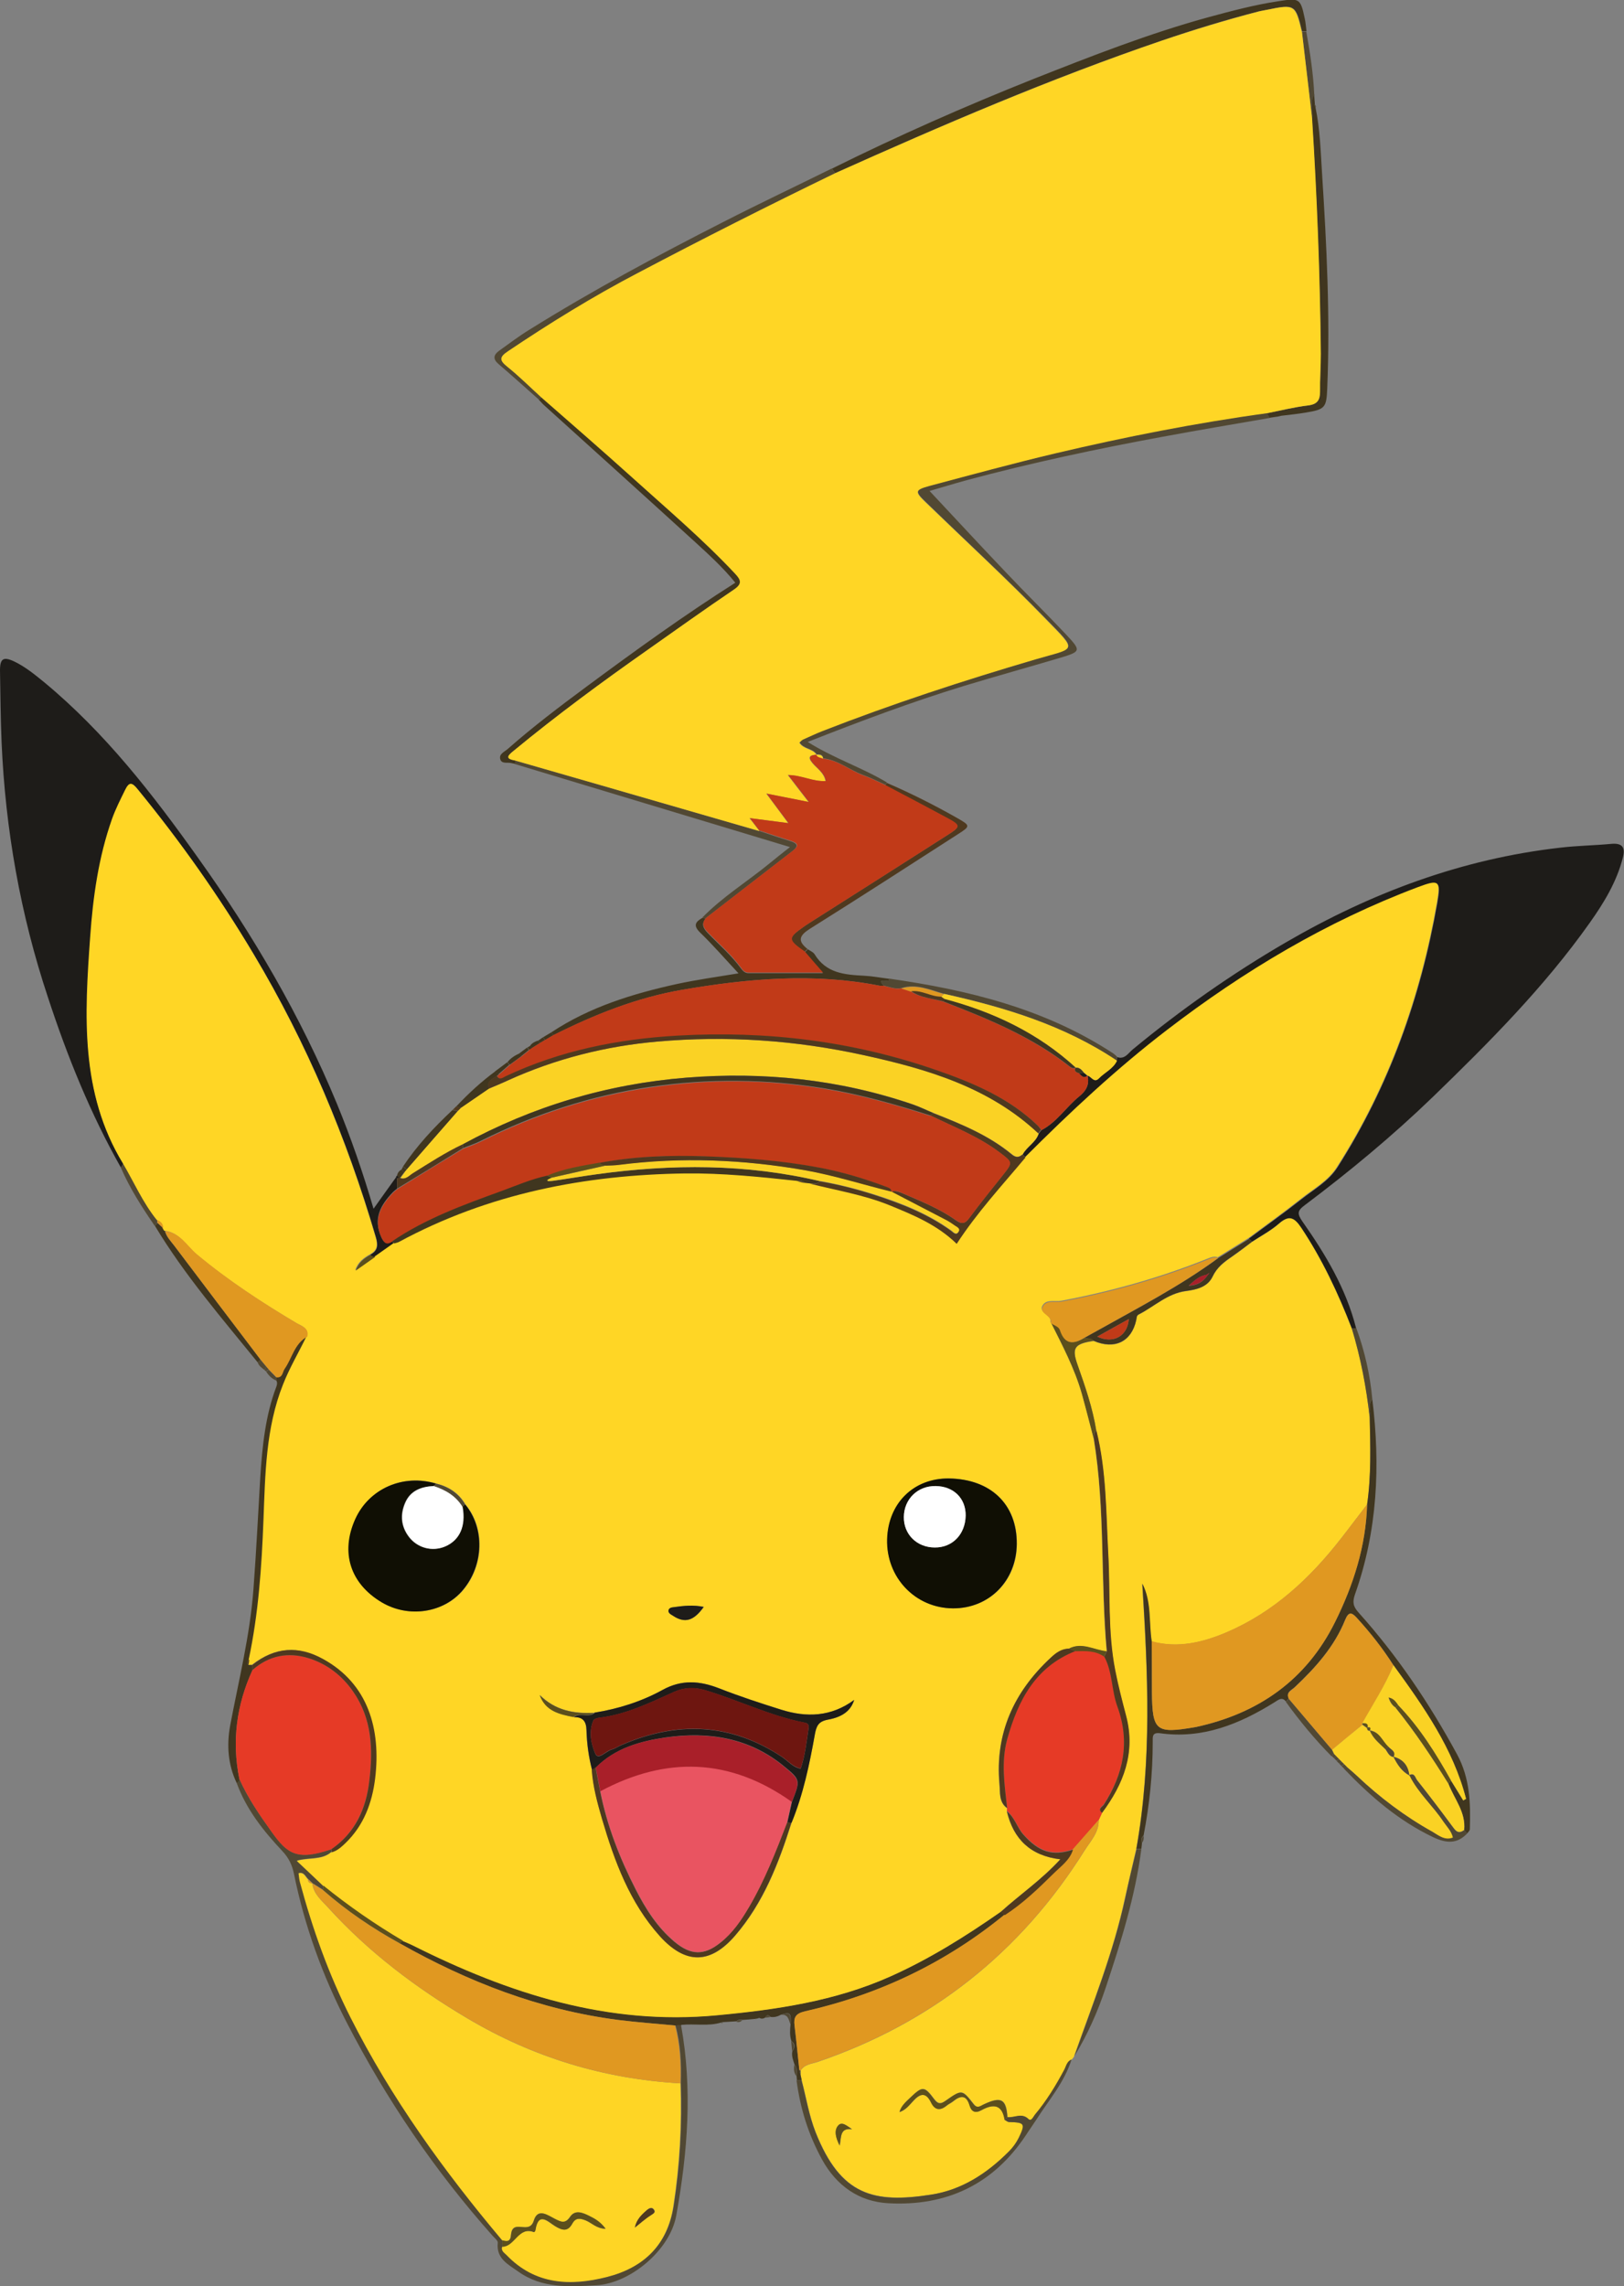 <?xml version="1.0" encoding="UTF-8"?>
<svg id="Capa_2" data-name="Capa 2" xmlns="http://www.w3.org/2000/svg" viewBox="0 0 81.43 114.6">
  <rect x="0" y="0" width="81.43" height="114.6" fill="#808080" stroke="none"/>
  <defs>
    <style>
      .cls-1 {
        fill: #fad224;
      }

      .cls-2 {
        fill: #e95461;
      }

      .cls-3 {
        fill: #e63a26;
      }

      .cls-4 {
        fill: #fff;
      }

      .cls-5 {
        fill: #ffd625;
      }

      .cls-6 {
        fill: #fed525;
      }

      .cls-7 {
        fill: #c13a18;
      }

      .cls-8 {
        fill: #a91f29;
      }

      .cls-9 {
        fill: #e09821;
      }

      .cls-10 {
        fill: #1e1c19;
      }

      .cls-11 {
        fill: #40361f;
      }

      .cls-12 {
        fill: #100f04;
      }

      .cls-13 {
        fill: #6e1610;
      }

      .cls-14 {
        fill: #5c4f1c;
      }

      .cls-15 {
        fill: #4f391f;
      }

      .cls-16 {
        fill: #514833;
      }
    </style>
  </defs>
  <g id="Capa_1-2" data-name="Capa 1">
    <g>
      <path class="cls-6" d="M53.87,103.07c-.04,.06-.09,.11-.13,.17-.23,.09-.27,.33-.37,.52-.42,.79-.9,1.56-1.47,2.25-.08,.1-.18,.36-.32,.22-.35-.34-.71-.05-1.06-.1-.06-.92-.31-1.06-1.17-.66-.17,.08-.33,.25-.52,0-.58-.74-.59-.75-1.4-.18-.24,.17-.38,.19-.58-.07-.5-.67-.59-.66-1.2-.08-.22,.21-.45,.41-.54,.73,0,0,0,0,0,0,.31-.1,.49-.36,.7-.57,.35-.38,.63-.42,.88,.09,.19,.38,.45,.43,.78,.16,.1-.08,.23-.13,.33-.22,.37-.3,.66-.32,.82,.2,.1,.31,.28,.42,.59,.25,.58-.32,1.04-.32,1.17,.48,.07,.04,.15,.11,.23,.11,.79,.02,.83,.09,.48,.79-.13,.26-.29,.49-.5,.69-1.09,1.1-2.35,1.93-3.9,2.16-2.87,.44-4.53,.04-5.79-3.13-.33-.84-.47-1.73-.7-2.6-.02-.09-.04-.19-.06-.28,0-.07,0-.14,0-.2,.19-.32,.54-.34,.85-.44,5.72-1.95,10.19-5.49,13.4-10.61,.29-.46,.72-.9,.7-1.52,.05-.12,.11-.24,.16-.35,1.08-1.45,1.69-3.01,1.21-4.85-.2-.76-.4-1.53-.55-2.3-.38-1.93-.24-3.9-.35-5.85-.11-2.06-.09-4.13-.59-6.15-.18-1.14-.56-2.23-.94-3.31-.3-.84-.16-1.06,.81-1.2,1.05,.45,1.89,.05,2.13-1.03,.02-.11,0-.23,.12-.29,.79-.41,1.45-1.06,2.38-1.18,.54-.07,1.08-.21,1.33-.72,.22-.47,.59-.74,.98-1.01,.34-.23,.67-.49,1-.74,.46-.3,.95-.56,1.36-.92,.51-.45,.78-.29,1.11,.22,1.05,1.58,1.85,3.28,2.53,5.04,.45,1.46,.74,2.96,.9,4.48,.03,1.45,.08,2.9-.13,4.34-.44,.57-.87,1.15-1.31,1.71-1.56,2-3.37,3.69-5.73,4.7-1.19,.51-2.45,.82-3.77,.46-.15-.96,0-1.98-.47-2.89,.28,4.45,.49,8.88-.3,13.3-.19,.81-.38,1.62-.56,2.43-.58,2.74-1.63,5.33-2.56,7.96Zm-11.14,3.66c-.26-.17-.52-.41-.71-.17-.19,.24-.12,.58,.09,.99,.08-.46,0-.9,.63-.82Z"/>
      <path class="cls-10" d="M67.78,66.58c-.68-1.76-1.48-3.46-2.53-5.04-.34-.5-.6-.66-1.11-.22-.41,.36-.9,.62-1.36,.92-.05-.05-.1-.1-.16-.15,.88-.66,1.77-1.29,2.63-1.97,.63-.5,1.36-.9,1.81-1.6,2.6-4.07,4.18-8.52,5.01-13.25,.19-1.11,.11-1.17-.96-.77-4.57,1.72-8.72,4.2-12.58,7.16-2.53,1.94-4.85,4.11-7.1,6.36-.05-.05-.1-.1-.15-.15,.21-.39,.66-.6,.8-1.04,.05-.06,.09-.12,.14-.18,.77-.4,1.23-1.15,1.88-1.68,.35-.28,.54-.59,.43-1.05,.19,.04,.32,.38,.55,.14,.3-.3,.72-.48,.91-.89,.01-.06,.02-.12,.03-.18,.38,.13,.56-.21,.77-.38,2.42-2,4.98-3.8,7.7-5.38,4.27-2.48,8.81-4.18,13.75-4.74,.85-.1,1.7-.11,2.55-.19,.56-.05,.72,.18,.58,.7-.31,1.21-.95,2.26-1.66,3.26-2.28,3.22-5.05,6-7.87,8.73-2.02,1.95-4.18,3.74-6.43,5.43-.36,.27-.37,.42-.11,.8,1.16,1.65,2.2,3.38,2.7,5.37-.08,0-.15,0-.23,0Z"/>
      <path class="cls-10" d="M6.07,58.54c-1.54-2.72-2.7-5.6-3.67-8.56C1.02,45.83,.27,41.58,.08,37.22c-.05-1.21-.06-2.41-.08-3.62,0-.59,.17-.7,.72-.44,.56,.27,1.03,.66,1.51,1.05,3.04,2.52,5.43,5.6,7.7,8.79,2.76,3.86,5.15,7.94,6.97,12.34,.7,1.7,1.3,3.44,1.83,5.25,.4-.56,.76-1.07,1.13-1.58,.02,.02,.03,.03,.05,.05,0,.17,0,.35,0,.52-.07,.06-.14,.11-.2,.17-.62,.64-1.02,1.33-.59,2.26,.13,.29,.25,.37,.52,.21,.04,.04,.08,.07,.12,.11l-.95,.67c-.09,0-.19,0-.23-.11,.37-.2,.39-.47,.27-.87-1.46-4.97-3.45-9.71-6.11-14.16-1.74-2.91-3.69-5.67-5.83-8.29-.28-.35-.42-.36-.62,.05-.23,.47-.47,.94-.65,1.44-.68,1.92-.95,3.93-1.1,5.94-.28,3.89-.51,7.79,1.64,11.33l-.12,.21Z"/>
      <path class="cls-11" d="M56.98,92.68c.79-4.42,.58-8.85,.3-13.3,.47,.91,.32,1.93,.47,2.89,0,.85,0,1.71,.01,2.56,.02,1.94,.2,2.08,2.14,1.75,.02,0,.04,0,.06-.01,3.14-.68,5.54-2.36,6.98-5.26,.92-1.85,1.55-3.81,1.61-5.91,.21-1.44,.16-2.89,.13-4.34,.08-.3-.12-.64,.13-.92,.41,3.32,.26,6.6-.87,9.78-.13,.38-.1,.6,.18,.91,1.94,2.16,3.55,4.55,4.94,7.11,.65,1.2,.68,2.46,.64,3.75,0,.07-.08,.14-.13,.21-.05-.05-.1-.1-.15-.16,.09-.9-.5-1.57-.79-2.33l.13-.15c.2,.33,.4,.66,.61,.99,.05-.03,.1-.05,.14-.08-.65-2.53-2.13-4.62-3.64-6.7-.54-.85-1.16-1.63-1.84-2.38-.26-.28-.41-.31-.58,.1-.54,1.35-1.49,2.4-2.53,3.38-.16,.15-.45,.24-.3,.57-.05,.05-.09,.1-.14,.15-.2-.25-.38-.08-.56,.03-1.76,1.1-3.62,1.86-5.76,1.56-.4-.05-.36,.19-.36,.44,0,1.58-.16,3.14-.46,4.69-.12,.09-.12,.22-.08,.35,0,.1-.02,.21-.03,.31-.08,0-.17,0-.25,0Z"/>
      <path class="cls-16" d="M34.15,101.52c.58,3.19,.33,6.36-.24,9.53-.32,1.77-2.34,3.41-4,3.5-1.35,.08-2.74,.17-3.93-.69-.49-.35-1.11-.64-1.02-1.44,.01-.11-.17-.24-.27-.36-2.89-3.25-5.31-6.81-7.3-10.67-1.22-2.36-2.12-4.85-2.65-7.46-.09-.44-.26-.8-.58-1.14-.95-1.01-1.81-2.09-2.29-3.41,.1-.04,.12-.12,.13-.22,.42,.96,1.02,1.82,1.63,2.67,.78,1.1,1.27,1.44,2.98,.86,0,.05,0,.09,.01,.14-.48,.41-1.12,.26-1.72,.43,.48,.45,.9,.85,1.32,1.25-.01,.07-.02,.14-.03,.21-.17-.11-.34-.21-.51-.32,0,0,0,0,0,0-.07-.07-.15-.14-.22-.21-.14-.12-.19-.36-.47-.3,.02,.15,.03,.31,.07,.45,.63,2.34,1.44,4.6,2.53,6.77,2.05,4.06,4.69,7.71,7.61,11.18v.31c-.07,.22,.11,.31,.23,.43,1.42,1.48,3.19,1.56,5.01,1.09,1.82-.46,3.03-1.57,3.34-3.54,.32-2.05,.43-4.1,.36-6.17,.03-.98-.01-1.94-.27-2.89,.1,0,.2,0,.3-.01Z"/>
      <path class="cls-16" d="M63.67,20.95c-1.79,.31-3.58,.61-5.36,.94-3.31,.61-6.6,1.31-9.84,2.18-.69,.19-1.37,.4-1.86,.54,1.24,1.32,2.5,2.69,3.78,4.03,1.01,1.07,2.06,2.1,3.07,3.17,.76,.81,.74,.85-.29,1.16-1.62,.48-3.24,.93-4.86,1.42-2.61,.8-5.17,1.76-7.81,2.8,1.32,.83,2.72,1.28,3.97,2.03-.02,.04-.05,.08-.07,.12-.38-.17-.75-.36-1.14-.5-.67-.25-1.24-.74-1.98-.83-.03-.21-.19-.2-.34-.2h.01c-.2-.31-.65-.26-.86-.6,.06-.05,.11-.13,.19-.16,.32-.15,.64-.3,.96-.42,3.51-1.37,7.09-2.53,10.7-3.6,2.01-.59,2.13-.35,.51-2.01-1.96-2.01-4.03-3.91-6.04-5.87-.54-.52-.53-.61,.2-.81,2.09-.56,4.19-1.13,6.3-1.63,3.52-.84,7.06-1.53,10.65-2.02,.04,.08,.09,.16,.13,.24Z"/>
      <path class="cls-11" d="M34.15,101.52c-.1,0-.2,0-.3,.01-.96-.09-1.92-.16-2.87-.28-3.92-.51-7.52-1.9-10.94-3.84,.05-.04,.1-.09,.15-.13,.18,.08,.36,.15,.54,.24,4.79,2.4,9.75,4.01,15.23,3.49,2.99-.28,5.92-.71,8.68-1.94,1.97-.88,3.79-2.02,5.55-3.25,.06,.05,.12,.11,.18,.16-2.95,2.42-6.31,4.01-10.02,4.85-.47,.11-.56,.3-.51,.71,.09,.74,.16,1.48,.24,2.22,.02,.08,.04,.16,.06,.24,.02,.09,.04,.19,.06,.28-.08,0-.16,0-.24,0l-.02-.22c.01-.2,.06-.4-.1-.57-.07-.22-.16-.43-.11-.67,.14-.19,.15-.37-.05-.52-.09-.27-.07-.55-.04-.83,.04-.57-.02-.63-.48-.48-.16,.09-.34,.14-.53,.11-.11-.12-.19-.1-.26,.03-.1,.07-.2,.07-.3,.02-.07,.02-.14,.04-.22,.05-.21,.02-.42,.04-.62,.05-.11-.02-.22-.02-.3,.07-.22,.01-.45,.03-.67,.04-.03-.01-.06,0-.09,.02-.66,.2-1.34,.05-2.01,.12Z"/>
      <path class="cls-11" d="M41.7,8.46c3.32-1.65,6.7-3.14,10.14-4.51,2.89-1.14,5.79-2.28,8.8-3.1,1.14-.31,2.28-.61,3.46-.79,1.05-.16,1.11-.15,1.32,.86,.05,.21,.06,.43,.09,.65-.07,0-.15,0-.22,0-.32-1.34-.36-1.37-1.72-1.09-.15,.03-.3,.06-.45,.09-1.64,.42-3.25,.91-4.85,1.46-5.59,1.9-11.01,4.23-16.39,6.65-.06-.08-.12-.15-.17-.23h0Z"/>
      <path class="cls-11" d="M25.83,38.29c-.06-.01-.13-.03-.19-.04-.2-.05-.5,.06-.56-.21-.06-.25,.22-.36,.37-.49,1.27-1.12,2.62-2.14,3.97-3.14,2.42-1.79,4.85-3.55,7.45-5.2-.62-.77-1.34-1.42-2.06-2.08-2.5-2.28-5.01-4.54-7.52-6.81-.1-.09-.18-.19-.27-.28,.04-.05,.09-.09,.13-.14,1.51,1.33,3.04,2.65,4.54,4,1.76,1.59,3.57,3.12,5.19,4.85,.3,.32,.35,.51-.07,.8-1.45,.98-2.88,2.01-4.31,3.01-2.3,1.61-4.56,3.28-6.72,5.06-.25,.21-.48,.39,.06,.49v.18Z"/>
      <path class="cls-11" d="M12,89.16c0,.1-.03,.18-.13,.22-.44-.92-.51-1.9-.33-2.88,.43-2.28,1-4.54,1.17-6.86,.14-1.86,.23-3.72,.34-5.57,.1-1.55,.25-3.1,.81-4.57,.04-.11,.05-.21-.01-.31,0-.05,0-.11,0-.16,.32,.03,.3-.26,.41-.42,.38-.54,.49-1.27,1.14-1.62-.39,.81-.85,1.58-1.18,2.42-.87,2.19-.89,4.51-.98,6.8-.09,2.35-.25,4.68-.74,6.99-.11,.07-.12,.16-.03,.26,.06,0,.12,0,.19,0,0,.09,0,.17,0,.26-.8,1.75-1.04,3.56-.66,5.45Z"/>
      <path class="cls-16" d="M27.16,19.9s-.09,.09-.13,.14c-.67-.59-1.34-1.2-2.02-1.78-.31-.26-.27-.47,.02-.68,.5-.36,.99-.73,1.51-1.05,3.16-1.97,6.44-3.73,9.76-5.42,1.8-.92,3.62-1.78,5.42-2.67,0,0-.01,.02-.01,.02,.06,.08,.12,.15,.17,.23-3.32,1.61-6.6,3.27-9.87,4.99-2.26,1.19-4.42,2.52-6.54,3.94-.4,.27-.42,.43-.03,.75,.6,.48,1.14,1.02,1.71,1.54Z"/>
      <path class="cls-11" d="M40.49,47.57c.12,.09,.29,.15,.36,.27,.58,.95,1.51,1.02,2.48,1.07,.41,.02,.82,.1,1.23,.15,.15,.29-.69-.15-.25,.35-.07,0-.13,.02-.2,0-3.3-.65-6.59-.36-9.87,.2-2.29,.39-4.42,1.24-6.49,2.28-.04-.05-.07-.09-.11-.14,1.93-1.28,4.09-1.94,6.32-2.43,.98-.21,1.97-.35,3.07-.53-.68-.73-1.27-1.41-1.92-2.04-.35-.34-.26-.53,.09-.73,.06,0,.12,.01,.19,.02-.24,.28-.13,.49,.1,.73,.56,.58,1.18,1.11,1.66,1.77,.09,.12,.2,.24,.37,.24,1.19,0,2.38,0,3.74,0-.38-.44-.65-.75-.91-1.05,.05-.05,.1-.09,.15-.14Z"/>
      <path class="cls-11" d="M63.67,20.95c-.04-.08-.09-.16-.13-.24,.69-.13,1.37-.3,2.06-.39,.46-.06,.58-.28,.58-.69,0-.63,.05-1.27,.04-1.9-.04-3.94-.19-7.88-.44-11.81,.08-.39-.13-.81,.12-1.18,0,.16,.02,.33,.03,.49,0,.02-.02,.04-.01,.05,0,.03,.03,.06,.04,.1,.23,1.09,.26,2.21,.33,3.32,.23,3.58,.41,7.17,.26,10.76-.04,.97-.1,1.06-1.07,1.22-.41,.07-.82,.11-1.23,.16-.06,.01-.11,.03-.17,.04-.14,.02-.27,.04-.41,.06Z"/>
      <path class="cls-16" d="M39.95,104.28c.08,0,.16,0,.24,0,.23,.87,.37,1.76,.7,2.6,1.26,3.18,2.91,3.58,5.79,3.13,1.55-.24,2.81-1.07,3.9-2.16,.2-.2,.37-.43,.5-.69,.34-.71,.3-.77-.48-.79-.08,0-.15-.07-.23-.11,.05-.05,.1-.09,.14-.14,.35,.05,.72-.24,1.06,.1,.14,.13,.24-.12,.32-.22,.58-.69,1.05-1.46,1.47-2.25,.1-.19,.13-.42,.37-.52-.35,1.13-1.12,2.01-1.74,2.98-.18,.28-.37,.54-.55,.82-1.64,2.47-3.98,3.57-6.9,3.41-1.47-.08-2.6-.88-3.32-2.19-.68-1.24-1.1-2.57-1.28-3.98Z"/>
      <path class="cls-16" d="M35.39,46.03c-.06,0-.12-.01-.19-.02,1.03-1.06,2.29-1.83,3.42-2.76,.3-.25,.61-.49,.99-.79-4.65-1.4-9.22-2.78-13.79-4.16,0-.06,0-.12,.01-.18,1.42,.41,2.85,.82,4.27,1.23,2.66,.77,5.32,1.54,7.99,2.31,.52,.17,1.04,.35,1.56,.51,.34,.11,.39,.25,.1,.48-1.46,1.13-2.91,2.25-4.37,3.38Z"/>
      <path class="cls-15" d="M44.46,39.24c1.23,.53,2.42,1.13,3.58,1.79,.61,.35,.62,.39,0,.78-2.47,1.59-4.93,3.18-7.42,4.74-.54,.34-.65,.61-.13,1.02-.05,.05-.1,.09-.15,.14-.86-.6-.86-.68-.05-1.25,.18-.13,.37-.24,.55-.36,2.24-1.42,4.48-2.85,6.71-4.27,.6-.38,.6-.46-.03-.8-1.04-.57-2.09-1.11-3.13-1.66l.07-.12Z"/>
      <path class="cls-16" d="M56.98,92.68c.08,0,.17,0,.25,0-.31,2.39-1.03,4.68-1.79,6.96-.4,1.2-.91,2.35-1.57,3.43,.93-2.63,1.97-5.22,2.56-7.96,.17-.81,.37-1.62,.56-2.43Z"/>
      <path class="cls-16" d="M44.3,49.4c-.43-.49,.41-.06,.25-.35,3.99,.57,7.85,1.51,11.28,3.76,.07,.05,.13,.11,.19,.17-.01,.06-.02,.12-.03,.18-2.64-1.77-5.61-2.67-8.67-3.35-.7-.2-1.38-.52-2.13-.28-.31,.06-.6-.06-.89-.13Z"/>
      <path class="cls-16" d="M73.42,91.74c.05,.05,.1,.1,.15,.16-.51,.54-1.04,.5-1.69,.2-1.75-.83-3.17-2.06-4.49-3.44,.04-.03,.09-.07,.13-.1,.16,.14,.34,.28,.49,.43,1.15,1.09,2.41,2.04,3.79,2.81,.3,.17,.6,.45,1.02,.29-.07-.33-.31-.54-.47-.79-.53-.8-1.27-1.44-1.7-2.31,.28-.16,.32,.14,.41,.25,.6,.75,1.18,1.51,1.74,2.28,.17,.23,.29,.45,.61,.22Z"/>
      <path class="cls-11" d="M12.92,68.29c-1.8-2.22-3.67-4.38-5.15-6.84,.04-.05,.08-.1,.13-.15,.1,.09,.19,.18,.29,.27,.03,.05,.06,.09,.08,.14,.07,.28,.28,.49,.45,.71,1.44,1.91,2.89,3.82,4.34,5.73-.05,.05-.09,.1-.14,.14Z"/>
      <path class="cls-16" d="M68.81,70.14c-.25,.28-.05,.62-.13,.92-.17-1.52-.46-3.02-.9-4.48,.08,0,.15,0,.23,0,.42,1.15,.69,2.34,.8,3.56Z"/>
      <path class="cls-16" d="M65.91,4.75c-.25,.37-.04,.79-.12,1.18-.17-1.45-.34-2.89-.51-4.34,.07,0,.15,0,.22,0,.19,1.05,.35,2.1,.4,3.16Z"/>
      <path class="cls-11" d="M20.21,58.47c.7-1.05,1.56-1.97,2.48-2.83,.09,.02,.17,.04,.26,.06-.85,.98-1.71,1.96-2.56,2.93-.06-.06-.12-.11-.18-.17Z"/>
      <path class="cls-16" d="M7.89,61.3c-.04,.05-.08,.1-.13,.15-.64-.93-1.25-1.88-1.7-2.92,.04-.07,.08-.14,.12-.21,.56,.95,1,1.97,1.7,2.84v.14Z"/>
      <path class="cls-16" d="M64.48,85.3c.05-.05,.09-.1,.14-.15,.72,.85,1.45,1.71,2.17,2.56,.03,.06,.06,.13,.09,.19-.04,.05-.07,.09-.11,.14-.84-.85-1.6-1.77-2.3-2.74Z"/>
      <path class="cls-11" d="M22.87,55.47c.61-.65,1.26-1.25,1.98-1.78,.05,.06,.1,.11,.15,.17-.02,.02-.04,.04-.07,.06-.2,.17-.57,.25-.4,.65-.47,.32-.93,.64-1.4,.96-.09-.02-.17-.04-.26-.05Z"/>
      <path class="cls-11" d="M24.84,53.69l.59-.44s.08,.08,.11,.12c-.19,.16-.37,.33-.56,.49-.05-.06-.1-.11-.15-.17Z"/>
      <path class="cls-11" d="M25.44,53.25c.16-.21,.37-.34,.61-.45,.04,.04,.07,.08,.11,.13-.2,.15-.4,.3-.6,.44-.04-.04-.08-.08-.11-.12Z"/>
      <path class="cls-16" d="M39.15,101c.46-.15,.52-.09,.48,.48-.08-.24-.11-.53-.48-.48Z"/>
      <path class="cls-16" d="M39.67,102.3c.19,.16,.18,.34,.05,.52-.02-.17-.03-.35-.05-.52Z"/>
      <path class="cls-16" d="M13.85,69.04c0,.05,0,.11,0,.16-.23-.09-.38-.26-.51-.45,.05-.03,.1-.06,.14-.09,.12,.13,.25,.25,.37,.38Z"/>
      <path class="cls-16" d="M12.92,68.29s.09-.1,.14-.14c.1,.12,.2,.24,.3,.36-.03,.05-.07,.11-.1,.16-.14-.11-.28-.2-.34-.38Z"/>
      <path class="cls-11" d="M26.04,52.8l.39-.29s.06,.08,.09,.12c-.12,.1-.25,.2-.37,.3-.04-.04-.07-.08-.11-.13Z"/>
      <path class="cls-11" d="M19.91,58.93c.02-.14,.1-.23,.21-.3,.05,.04,.1,.09,.15,.13-.07,.1-.15,.2-.22,.3,0,0-.04-.03-.04-.03-.04-.03-.07-.07-.11-.1Z"/>
      <path class="cls-11" d="M26.58,52.42c.1-.14,.24-.21,.4-.26,.03,.04,.07,.08,.1,.12-.13,.08-.27,.17-.4,.25-.03-.04-.07-.07-.1-.11Z"/>
      <path class="cls-11" d="M27.22,52c.14-.08,.28-.17,.42-.25,.04,.05,.07,.09,.11,.14-.14,.08-.28,.16-.41,.24-.04-.04-.07-.08-.11-.13Z"/>
      <path class="cls-16" d="M39.83,103.49c.17,.17,.12,.37,.1,.57-.14-.17-.13-.37-.1-.57Z"/>
      <path class="cls-16" d="M38.36,101.14c.07-.13,.16-.16,.26-.03-.09,.01-.18,.02-.26,.03Z"/>
      <path class="cls-15" d="M22.87,55.47c.09,.02,.17,.04,.26,.05-.06,.06-.11,.11-.17,.17-.09-.02-.17-.04-.26-.06,.06-.06,.12-.11,.17-.17Z"/>
      <path class="cls-16" d="M36.92,101.34c.08-.09,.19-.1,.3-.07-.09,.08-.18,.11-.3,.07Z"/>
      <path class="cls-11" d="M26.99,52.16c.08-.05,.15-.11,.23-.16,.04,.04,.07,.08,.11,.13-.08,.05-.16,.1-.25,.15-.03-.04-.07-.08-.1-.12Z"/>
      <path class="cls-16" d="M57.26,92.37c-.04-.13-.03-.25,.08-.35,.02,.13,.01,.25-.08,.35Z"/>
      <path class="cls-16" d="M67.4,88.66s-.09-.09-.13-.13c.05-.03,.09-.06,.14-.1,.04,.04,.09,.09,.13,.13-.04,.03-.09,.07-.13,.1Z"/>
      <path class="cls-16" d="M64.08,20.89c.06-.01,.11-.03,.17-.04-.06,.01-.11,.03-.17,.04Z"/>
      <path class="cls-16" d="M67.27,88.53s-.08-.09-.12-.13c.04-.03,.08-.07,.12-.1,.04,.04,.09,.09,.13,.13-.05,.03-.09,.06-.14,.1Z"/>
      <path class="cls-16" d="M67.15,88.4s-.09-.09-.13-.13c.04-.03,.08-.07,.12-.1,.04,.04,.09,.09,.13,.13-.04,.03-.08,.07-.12,.1Z"/>
      <path class="cls-16" d="M37.84,101.22c.07-.02,.14-.04,.22-.05-.07,.02-.14,.04-.22,.05Z"/>
      <path class="cls-16" d="M67.02,88.26s-.09-.09-.13-.13c.04-.03,.08-.07,.12-.1,.04,.04,.09,.09,.13,.13l-.12,.1Z"/>
      <path class="cls-16" d="M36.16,101.4s.06-.03,.09-.02c0,0-.04,.04-.04,.04l-.05-.02Z"/>
      <polygon class="cls-5" points="41.7 8.46 41.71 8.44 41.7 8.46 41.7 8.46"/>
      <path class="cls-16" d="M66.89,88.13s-.07-.06-.11-.1c.04-.05,.07-.09,.11-.14,.04,.04,.08,.09,.13,.13-.04,.03-.08,.07-.12,.1Z"/>
      <path class="cls-16" d="M65.96,5.39s-.03-.06-.04-.1c0-.02,0-.03,.01-.05,.02,.03,.04,.06,.05,.1,0,.01-.01,.03-.02,.05Z"/>
      <path class="cls-11" d="M20.13,58.63c.03-.05,.06-.11,.08-.16,.06,.06,.12,.11,.18,.17-.04,.04-.07,.09-.11,.13-.05-.04-.1-.09-.15-.13Z"/>
      <path class="cls-10" d="M19.91,58.93s.07,.07,.11,.1c-.03,.02-.07,.03-.11,.04-.02-.02-.03-.03-.05-.05,0-.05,.01-.07,.06-.09Z"/>
      <path class="cls-16" d="M13.34,68.74s-.06-.04-.08-.07c.03-.05,.07-.11,.1-.16,.04,.05,.08,.09,.12,.14-.05,.03-.1,.06-.14,.09Z"/>
      <path class="cls-11" d="M26.44,52.51s.1-.06,.15-.09c.03,.04,.07,.07,.1,.11-.05,.03-.1,.07-.15,.1l-.09-.12Z"/>
      <path class="cls-3" d="M55.26,90.87c-.05,.12-.11,.24-.16,.35-.43,.49-.87,.99-1.3,1.48-1.03,.34-1.7,.12-2.49-.76-.32-.36-.43-.86-.82-1.16,0-.05,0-.11,.01-.16-.13-1.15-.31-2.3,0-3.44,.53-1.94,1.4-3.63,3.43-4.43,.5-.01,1-.03,1.44,.27,.42,.78,.37,1.69,.66,2.51,.65,1.76,.31,3.38-.68,4.91-.07,.1-.34,.22-.09,.41Z"/>
      <path class="cls-9" d="M68.55,75.4c-.06,2.1-.69,4.06-1.61,5.91-1.44,2.9-3.84,4.58-6.98,5.26-.02,0-.04,0-.06,.01-1.94,.33-2.12,.19-2.14-1.75,0-.85,0-1.71-.01-2.56,1.32,.36,2.58,.05,3.77-.46,2.35-1.01,4.17-2.7,5.73-4.7,.44-.57,.87-1.14,1.31-1.71Z"/>
      <path class="cls-9" d="M53.79,92.7c.43-.49,.87-.99,1.3-1.48,.02,.62-.41,1.06-.7,1.52-3.21,5.12-7.68,8.66-13.4,10.61-.3,.1-.66,.12-.85,.44-.02-.01-.04-.02-.06-.04-.08-.74-.15-1.48-.24-2.22-.05-.4,.05-.6,.51-.71,3.71-.84,7.06-2.43,10.02-4.85,.9-.59,1.68-1.33,2.44-2.08,.36-.36,.82-.67,.98-1.2Z"/>
      <path class="cls-15" d="M55.26,90.87c-.25-.19,.03-.31,.09-.41,.99-1.54,1.32-3.15,.68-4.91-.3-.81-.24-1.73-.66-2.51,.04-.09,.09-.18,.13-.27-.32-3.54-.07-7.12-.65-10.65,.02-.14-.03-.3,.13-.4,.5,2.02,.48,4.09,.59,6.15,.11,1.95-.03,3.91,.35,5.85,.15,.77,.35,1.54,.55,2.3,.48,1.84-.13,3.4-1.21,4.85Z"/>
      <path class="cls-11" d="M62.62,62.09c.05,.05,.1,.1,.16,.15-.33,.25-.66,.5-1,.74-.4,.27-.76,.54-.98,1.01-.25,.52-.79,.65-1.33,.72-.93,.12-1.59,.78-2.38,1.18-.11,.06-.09,.18-.12,.29-.24,1.07-1.08,1.48-2.13,1.03-.13-.15-.32-.1-.48-.14,.21-.12,.42-.24,.63-.35,2.07-1.16,4.18-2.25,6.1-3.66,.51-.32,1.03-.64,1.54-.96Zm-1.98,1.72c-.05,.03-.11,.07-.16,.1-.34,.05-.57,.26-.88,.54,.45-.02,.72-.2,.92-.49,.04-.05,.08-.1,.12-.15l.03-.05s-.02,.04-.02,.05Zm-5.62,3.19c.8,.38,1.52-.03,1.58-.88-.52,.29-1.04,.57-1.58,.88Z"/>
      <path class="cls-14" d="M54.36,67.07c.16,.04,.35-.02,.48,.14-.98,.14-1.11,.36-.81,1.2,.38,1.08,.76,2.17,.94,3.31-.16,.1-.1,.26-.13,.4-.2-.76-.39-1.51-.6-2.27-.36-1.26-.97-2.41-1.55-3.57,.14,.16,.4,.17,.48,.4,.22,.69,.65,.72,1.2,.38Z"/>
      <path class="cls-14" d="M50.51,106.12s-.1,.09-.14,.14c-.13-.8-.59-.8-1.17-.48-.31,.17-.5,.07-.59-.25-.16-.53-.45-.5-.82-.2-.1,.08-.23,.13-.33,.22-.33,.27-.6,.22-.78-.16-.25-.51-.53-.47-.88-.09-.2,.22-.39,.47-.7,.57h0c.08-.31,.32-.51,.54-.72,.61-.58,.7-.59,1.2,.08,.2,.27,.34,.24,.58,.07,.81-.57,.82-.56,1.4,.18,.19,.24,.35,.07,.52,0,.86-.4,1.11-.26,1.17,.66Z"/>
      <path class="cls-14" d="M42.73,106.73c-.62-.08-.54,.37-.63,.82-.21-.41-.28-.75-.09-.99,.2-.25,.45,0,.71,.17Z"/>
      <path class="cls-16" d="M40.08,103.76s.04,.03,.06,.04c0,.07,0,.14,0,.2-.02-.08-.04-.16-.06-.24Z"/>
      <path class="cls-14" d="M45.09,105.86s0,0,0,0c0,0,0,0,0,0Z"/>
      <path class="cls-5" d="M52.69,66.29c.58,1.16,1.19,2.31,1.55,3.57,.21,.75,.4,1.51,.6,2.27,.58,3.53,.33,7.1,.65,10.65-.63-.06-1.24-.48-1.9-.13-.38,0-.66,.23-.92,.46-1.84,1.71-2.79,3.79-2.56,6.33,.04,.41-.04,.9,.38,1.2,0,.05,0,.11-.01,.16,.33,1.38,1.17,2.22,2.68,2.4-.93,1.02-2.01,1.76-2.98,2.63-1.76,1.23-3.58,2.37-5.55,3.25-2.76,1.23-5.69,1.66-8.68,1.94-5.48,.52-10.44-1.09-15.23-3.49-.18-.09-.36-.16-.54-.24-1.4-.82-2.73-1.74-3.98-2.76-.42-.4-.84-.8-1.32-1.25,.6-.18,1.24-.02,1.72-.43,.29-.07,.5-.27,.7-.47,.91-.88,1.33-2.01,1.48-3.23,.3-2.47-.35-4.75-2.61-5.99-1.23-.67-2.4-.6-3.54,.29-.06,0-.12,0-.19,0,.01-.09,.02-.17,.03-.26,.49-2.3,.65-4.64,.74-6.99,.09-2.29,.11-4.61,.98-6.8,.33-.84,.79-1.61,1.18-2.42,.11-.43-.27-.52-.51-.66-1.75-1.04-3.45-2.15-5.02-3.46-.5-.42-.85-1.1-1.61-1.17-.03-.05-.06-.09-.08-.14,0-.21-.11-.33-.29-.4-.7-.87-1.14-1.89-1.7-2.84-2.15-3.54-1.92-7.44-1.64-11.33,.14-2.01,.42-4.02,1.1-5.94,.18-.5,.42-.97,.65-1.44,.2-.41,.34-.4,.62-.05,2.15,2.62,4.1,5.38,5.83,8.29,2.66,4.45,4.65,9.19,6.11,14.16,.12,.4,.1,.67-.27,.87-.33,.18-.62,.4-.75,.8,.33-.23,.65-.46,.98-.69l.95-.67c.08-.02,.17-.04,.24-.08,4.48-2.42,9.31-3.37,14.36-3.43,1.87-.02,3.72,.17,5.57,.37,.13,.03,.26,.06,.4,.1,.09,.01,.18,.02,.28,.03,1.33,.34,2.7,.56,3.99,1.08,1.2,.49,2.41,.98,3.38,1.94,1.02-1.57,2.27-2.92,3.45-4.33,2.25-2.25,4.57-4.42,7.1-6.36,3.87-2.97,8.01-5.44,12.58-7.16,1.07-.4,1.15-.34,.96,.77-.83,4.73-2.41,9.19-5.01,13.25-.45,.71-1.18,1.1-1.81,1.6-.86,.68-1.75,1.32-2.63,1.97-.51,.32-1.03,.64-1.54,.96-.21-.07-.38,.02-.56,.09-2.35,.94-4.78,1.62-7.27,2.09-.32,.06-.73-.08-.93,.2-.29,.4,.43,.48,.37,.85Zm-23.01,22.43c.06,.83,.27,1.64,.51,2.44,.63,2.13,1.38,4.21,2.91,5.9,1.28,1.42,2.52,1.41,3.77-.04,1.42-1.64,2.18-3.62,2.82-5.65,.58-1.43,.9-2.93,1.17-4.44,.07-.42,.17-.64,.65-.73,.78-.14,1.16-.48,1.32-.99-1.15,.85-2.39,.89-3.66,.49-1.05-.33-2.09-.67-3.11-1.07-.97-.38-1.87-.45-2.84,.08-1.06,.59-2.21,.95-3.42,1.14-1.02,.06-1.97-.12-2.73-.89,.29,.81,.98,.97,1.69,1.1,.46-.01,.63,.2,.64,.66,.02,.67,.11,1.34,.28,1.99Zm-7.79-14.35c-1.66-.51-3.38,.24-4.06,1.78-.75,1.67-.25,3.23,1.33,4.17,1.34,.8,3.11,.53,4.07-.62,1.05-1.25,1.09-3.12,.11-4.29-.33-.56-.82-.88-1.44-1.04Zm25.7-.26c-1.77-.02-3.05,1.24-3.1,3.05-.05,1.91,1.41,3.45,3.3,3.46,1.81,.01,3.19-1.37,3.2-3.22,.02-1.98-1.3-3.26-3.4-3.29Zm-12.29,6.44c-.51-.11-1-.06-1.5,.01-.11,.02-.24,.03-.27,.15-.04,.16,.11,.22,.22,.28,.59,.39,1.04,.27,1.55-.45Z"/>
      <path class="cls-7" d="M26.53,52.63c.05-.03,.1-.07,.15-.1,.13-.08,.27-.17,.4-.25,.08-.05,.16-.1,.25-.15,.14-.08,.28-.16,.41-.24,2.07-1.04,4.2-1.89,6.49-2.28,3.28-.56,6.56-.85,9.87-.2,.06,.01,.13,0,.2,0,.29,.07,.58,.19,.89,.13,.16,.05,.33,.11,.49,.16,.5,.33,1.1,.35,1.65,.52,2.22,.85,4.41,1.76,6.31,3.25,.09,.07,.18,.13,.29,.05h0c-.1,.2,.05,.23,.19,.28,.11,.11,.21,.27,.41,.12h0c.11,.46-.08,.77-.43,1.05-.65,.53-1.11,1.28-1.88,1.68-.05-.07-.1-.14-.16-.2-1.44-1.4-3.25-2.15-5.09-2.79-4.19-1.46-8.51-1.98-12.95-1.73-3.01,.17-5.91,.74-8.65,2.04-.14,.07-.31,.22-.44-.03,.03-.02,.05-.04,.07-.06,.19-.16,.37-.33,.56-.49,.2-.15,.4-.3,.6-.44,.12-.1,.25-.2,.37-.3Z"/>
      <path class="cls-1" d="M20.28,58.76s.07-.09,.11-.13c.85-.98,1.71-1.96,2.56-2.93,.06-.06,.11-.11,.17-.17,.47-.32,.93-.64,1.4-.96,.32-.14,.65-.27,.97-.42,2.38-1.08,4.88-1.72,7.48-1.94,3.48-.3,6.92-.07,10.34,.68,3.2,.7,6.3,1.61,8.77,3.93-.14,.44-.59,.65-.8,1.04-.19,.16-.34,.17-.55-.01-1.16-.95-2.54-1.51-3.92-2.06-.34-.14-.68-.31-1.03-.43-3.69-1.26-7.48-1.65-11.36-1.34-3.97,.32-7.7,1.43-11.2,3.34-.87,.41-1.68,.94-2.5,1.45-.19,.12-.36,.34-.64,.24,.07-.1,.15-.2,.22-.3Z"/>
      <path class="cls-15" d="M52.07,56.82c-2.47-2.32-5.57-3.23-8.77-3.93-3.42-.75-6.86-.99-10.34-.68-2.59,.23-5.1,.86-7.48,1.94-.32,.15-.64,.28-.97,.42-.17-.4,.2-.47,.4-.65,.13,.25,.3,.1,.44,.03,2.74-1.29,5.63-1.87,8.65-2.04,4.43-.25,8.75,.27,12.95,1.73,1.85,.64,3.65,1.4,5.09,2.79,.06,.06,.11,.14,.16,.2-.05,.06-.09,.12-.14,.18Z"/>
      <path class="cls-1" d="M54.53,53.92s0,0,0,0c-.06-.05-.12-.1-.17-.14-.11-.14-.21-.28-.42-.26,0,0,0,0,0,0-1.89-1.74-4.13-2.79-6.59-3.44-.05-.04-.11-.07-.16-.11,.05-.05,.1-.1,.15-.15,3.06,.68,6.03,1.58,8.67,3.35-.19,.41-.61,.58-.91,.89-.24,.24-.37-.09-.55-.14Z"/>
      <path class="cls-15" d="M46.8,55.8c1.38,.54,2.76,1.1,3.92,2.06,.21,.18,.37,.17,.55,.01,.05,.05,.1,.1,.15,.15-1.18,1.41-2.43,2.76-3.45,4.33-.98-.96-2.18-1.45-3.38-1.94-1.28-.52-2.65-.74-3.99-1.08,.18-.02,.38,.06,.52-.11,.95,.16,1.88,.4,2.79,.7,1.33,.43,2.63,.95,3.78,1.78,.11,.08,.25,.26,.37,.05,.09-.14-.08-.22-.18-.29-.15-.1-.29-.2-.44-.28-.92-.48-1.84-.96-2.77-1.44,.2-.08,.38,0,.57,.07,.92,.4,1.87,.77,2.69,1.36,.3,.21,.46,.17,.67-.12,.54-.72,1.1-1.42,1.66-2.12,.53-.67,.52-.66-.15-1.17-1.06-.8-2.29-1.27-3.47-1.85,.05-.04,.1-.08,.15-.12Z"/>
      <path class="cls-7" d="M46.65,55.91c1.18,.58,2.41,1.05,3.47,1.85,.68,.51,.68,.5,.15,1.17-.56,.7-1.13,1.4-1.66,2.12-.21,.29-.37,.33-.67,.12-.83-.59-1.77-.96-2.69-1.36-.18-.08-.37-.15-.57-.07,0,0,.01,0,.01,0,0-.14-.1-.19-.2-.22-1.11-.42-2.23-.76-3.4-.98-1.9-.35-3.81-.5-5.74-.57-1.78-.07-3.54,0-5.29,.33-.89,.16-1.78,.29-2.62,.65-.79,.17-1.53,.49-2.29,.77-1.9,.69-3.81,1.38-5.5,2.53-.27,.16-.38,.07-.52-.21-.43-.93-.03-1.62,.59-2.26,.06-.06,.13-.11,.2-.17,1.1-.68,2.2-1.36,3.31-2.03,.31-.12,.62-.22,.91-.37,2.69-1.34,5.5-2.26,8.48-2.7,2.93-.43,5.85-.41,8.77,.08,1.8,.3,3.54,.8,5.27,1.35Z"/>
      <path class="cls-11" d="M19.65,62.23c1.69-1.15,3.6-1.84,5.5-2.53,.76-.28,1.5-.6,2.29-.77,.08,.03,.15,.06,.23,.1-.5,.22-.03,.17,.05,.16,.73-.1,1.47-.23,2.2-.33,3.76-.51,7.5-.53,11.21,.35-.15,.17-.35,.09-.52,.11-.09-.01-.18-.02-.27-.03-.11-.13-.26-.1-.4-.1-1.85-.2-3.7-.39-5.57-.37-5.05,.07-9.88,1.01-14.36,3.43-.07,.04-.16,.05-.24,.08-.04-.04-.08-.07-.12-.11Z"/>
      <path class="cls-15" d="M23.22,57.55c-1.1,.68-2.2,1.36-3.31,2.03,0-.17,0-.35,0-.52,.04,0,.08-.01,.11-.04,0,0,.04,.03,.04,.03,.28,.1,.45-.12,.64-.24,.82-.51,1.63-1.04,2.5-1.45,0,.06,.01,.12,.02,.19Z"/>
      <path class="cls-14" d="M18.82,63c-.33,.23-.65,.46-.98,.69,.13-.41,.43-.62,.75-.8,.04,.11,.14,.1,.23,.11Z"/>
      <path class="cls-9" d="M66.79,87.71c-.72-.85-1.45-1.71-2.17-2.56-.15-.32,.14-.41,.3-.57,1.04-.98,1.99-2.04,2.53-3.38,.17-.41,.32-.39,.58-.1,.68,.74,1.3,1.53,1.84,2.38-.42,1.03-1.03,1.96-1.57,2.92,.02,.02,.02,.04,.01,.06-.51,.42-1.01,.84-1.52,1.25Z"/>
      <path class="cls-1" d="M68.3,86.39c.54-.97,1.15-1.89,1.57-2.92,1.51,2.08,2.99,4.17,3.64,6.7-.05,.03-.1,.05-.14,.08-.2-.33-.4-.66-.61-.99-.76-1.36-1.58-2.68-2.67-3.8-.11-.15-.21-.31-.47-.37,.08,.24,.18,.39,.35,.5,.97,1.21,1.83,2.5,2.65,3.81,.29,.77,.89,1.44,.79,2.33-.32,.23-.44,0-.61-.22-.57-.77-1.15-1.53-1.74-2.28-.09-.11-.13-.41-.41-.25,0,0,0,0,0,0-.06-.49-.31-.8-.8-.93,0,0,0,0,0,0,.13-.29-.15-.37-.27-.52-.29-.28-.43-.75-.92-.8h0c.06-.14,0-.19-.14-.13h0c.06-.23-.08-.24-.26-.22Z"/>
      <path class="cls-14" d="M70.09,85.46c1.09,1.13,1.91,2.44,2.67,3.8-.04,.05-.09,.1-.13,.15-.82-1.32-1.68-2.61-2.65-3.81,.04-.05,.08-.09,.12-.14Z"/>
      <path class="cls-6" d="M34.12,104.43c.07,2.07-.04,4.12-.36,6.17-.31,1.97-1.52,3.08-3.34,3.54-1.82,.46-3.58,.39-5.01-1.09-.11-.12-.3-.21-.23-.43,.63,0,.8-1.04,1.59-.73,.01,0,.07-.06,.07-.1,.14-.97,.64-.4,.99-.2,.36,.21,.63,.29,.86-.13,.16-.3,.39-.27,.67-.16,.3,.12,.54,.41,1,.42-.26-.35-.54-.51-.83-.65-.32-.15-.7-.32-.95,.05-.25,.37-.44,.26-.75,.11-.36-.18-.87-.58-1.07,.08-.21,.68-.9,.02-1.1,.51-.04,.1-.04,.22-.06,.32-.06,.26-.24,.2-.42,.16-2.92-3.47-5.56-7.12-7.61-11.18-1.09-2.16-1.9-4.43-2.53-6.77-.04-.15-.05-.3-.07-.45,.28-.07,.33,.18,.47,.3,0,.15,.09,.2,.22,.21,0,0,0,0,0,0,.06,.54,.48,.86,.81,1.23,2.02,2.22,4.38,4,6.96,5.53,3.3,1.96,6.85,3.04,10.68,3.26Zm-2.29,7.23c.27-.21,.53-.45,.82-.63,.13-.08,.24-.14,.14-.28-.1-.14-.24-.06-.34,.02-.27,.24-.53,.49-.61,.88Z"/>
      <path class="cls-3" d="M12,89.16c-.38-1.89-.14-3.71,.66-5.45,.83-.73,1.79-.91,2.82-.59,.92,.29,1.66,.86,2.22,1.66,.96,1.37,1,2.91,.82,4.48-.17,1.4-.71,2.61-1.91,3.44-1.71,.58-2.19,.24-2.98-.86-.61-.85-1.2-1.71-1.63-2.67Z"/>
      <path class="cls-9" d="M34.12,104.43c-3.82-.22-7.37-1.3-10.68-3.26-2.58-1.53-4.95-3.31-6.96-5.53-.33-.36-.75-.68-.81-1.23,.17,.11,.34,.21,.51,.32,1.19,1.04,2.48,1.92,3.86,2.68,3.42,1.93,7.02,3.33,10.94,3.84,.95,.12,1.91,.19,2.87,.28,.25,.95,.3,1.92,.27,2.89Z"/>
      <path class="cls-15" d="M16.61,92.7c1.21-.83,1.75-2.04,1.91-3.44,.19-1.57,.14-3.11-.82-4.48-.56-.8-1.3-1.37-2.22-1.66-1.03-.32-1.99-.14-2.82,.59,0-.09,0-.17,0-.26,1.14-.9,2.31-.97,3.54-.29,2.26,1.24,2.91,3.52,2.61,5.99-.15,1.22-.57,2.35-1.48,3.23-.21,.2-.41,.39-.7,.47,0-.05,0-.09-.01-.14Z"/>
      <path class="cls-14" d="M25.19,112.3c.17,.04,.36,.1,.42-.16,.02-.11,.02-.22,.06-.32,.2-.49,.89,.17,1.1-.51,.2-.66,.71-.26,1.07-.08,.3,.15,.5,.25,.75-.11,.25-.37,.63-.21,.95-.05,.29,.14,.57,.3,.83,.65-.46-.01-.7-.3-1-.42-.28-.11-.5-.15-.67,.16-.23,.42-.5,.35-.86,.13-.34-.21-.84-.77-.99,.2,0,.04-.06,.1-.07,.1-.78-.31-.95,.72-1.59,.73,0-.1,0-.2,0-.31Z"/>
      <path class="cls-14" d="M20.05,97.41c-1.38-.76-2.68-1.64-3.86-2.68,.01-.07,.02-.14,.03-.21,1.26,1.02,2.59,1.94,3.98,2.76-.05,.04-.1,.09-.15,.13Z"/>
      <path class="cls-9" d="M15.67,94.41c-.13,0-.22-.06-.22-.21,.07,.07,.15,.14,.22,.21Z"/>
      <path class="cls-5" d="M65.28,1.58c.17,1.45,.34,2.89,.51,4.34,.25,3.93,.4,7.87,.44,11.81,0,.63-.05,1.27-.04,1.9,0,.41-.12,.63-.58,.69-.69,.08-1.38,.25-2.06,.39-3.58,.49-7.13,1.19-10.65,2.02-2.11,.5-4.2,1.07-6.3,1.63-.73,.2-.74,.29-.2,.81,2.02,1.95,4.09,3.86,6.04,5.87,1.62,1.66,1.5,1.42-.51,2.01-3.61,1.06-7.19,2.23-10.7,3.6-.33,.13-.64,.28-.96,.42-.07,.03-.13,.11-.19,.16,.21,.34,.66,.29,.86,.6-.34,.02-.47,.11-.2,.43,.23,.27,.57,.47,.65,.89-.64,.04-1.2-.29-1.89-.3,.35,.46,.65,.85,1.04,1.35-.75-.15-1.35-.27-2.12-.42,.41,.54,.72,.97,1.1,1.48-.68-.09-1.26-.16-1.94-.25,.22,.28,.36,.46,.5,.65-2.66-.77-5.32-1.54-7.99-2.31-1.42-.41-2.85-.82-4.27-1.23-.55-.09-.32-.28-.06-.49,2.17-1.79,4.43-3.45,6.72-5.06,1.43-1.01,2.86-2.03,4.31-3.01,.43-.29,.37-.48,.07-.8-1.62-1.73-3.43-3.26-5.19-4.85-1.5-1.35-3.02-2.67-4.54-4-.57-.52-1.11-1.06-1.71-1.54-.39-.31-.37-.48,.03-.75,2.11-1.42,4.28-2.76,6.54-3.94,3.26-1.72,6.55-3.38,9.87-4.99,5.38-2.41,10.8-4.74,16.39-6.65,1.6-.54,3.21-1.03,4.85-1.46,.15-.04,.3-.06,.45-.09,1.36-.28,1.4-.25,1.72,1.09Z"/>
      <path class="cls-7" d="M38.1,41.66c-.14-.18-.29-.37-.5-.65,.67,.09,1.26,.16,1.94,.25-.38-.51-.7-.93-1.1-1.48,.76,.15,1.37,.27,2.12,.42-.39-.51-.69-.89-1.04-1.35,.69,0,1.24,.34,1.89,.3-.08-.42-.42-.62-.65-.89-.27-.32-.14-.41,.2-.43,0,0-.01,0-.01,0,.06,.16,.23,.14,.34,.2,.74,.08,1.31,.58,1.98,.83,.39,.14,.76,.33,1.14,.5,1.04,.55,2.09,1.1,3.13,1.66,.63,.34,.63,.42,.03,.8-2.23,1.43-4.47,2.85-6.71,4.27-.18,.12-.37,.23-.55,.36-.81,.57-.81,.65,.05,1.25,.26,.31,.53,.61,.91,1.05-1.36,0-2.55,0-3.74,0-.18,0-.28-.11-.37-.24-.48-.66-1.1-1.19-1.66-1.77-.23-.23-.34-.45-.1-.73,1.46-1.13,2.91-2.25,4.37-3.38,.3-.23,.24-.37-.1-.48-.52-.16-1.04-.34-1.56-.51Z"/>
      <path class="cls-5" d="M41.27,38.03c-.12-.07-.28-.04-.34-.2,.15,0,.32,0,.34,.2Z"/>
      <path class="cls-15" d="M50.19,95.83c.96-.87,2.05-1.61,2.98-2.63-1.51-.18-2.35-1.02-2.68-2.4,.39,.3,.5,.8,.82,1.16,.78,.88,1.46,1.1,2.49,.76-.16,.53-.62,.84-.98,1.2-.76,.75-1.54,1.5-2.44,2.08-.06-.05-.12-.11-.18-.16Z"/>
      <path class="cls-9" d="M8.27,61.71c.76,.07,1.11,.75,1.61,1.17,1.57,1.31,3.27,2.42,5.02,3.46,.24,.14,.61,.23,.51,.66-.65,.35-.76,1.08-1.14,1.62-.11,.16-.09,.46-.41,.42-.12-.13-.25-.26-.37-.38-.04-.05-.08-.09-.12-.14-.1-.12-.2-.24-.3-.36-1.45-1.91-2.9-3.82-4.34-5.73-.17-.22-.37-.43-.45-.71Z"/>
      <path class="cls-15" d="M12.5,83.19c-.01,.09-.02,.17-.03,.26-.08-.1-.08-.18,.03-.26Z"/>
      <path class="cls-9" d="M47.33,49.82s-.1,.1-.15,.15c-.51,0-.97-.33-1.5-.26-.16-.05-.33-.11-.49-.16,.76-.24,1.44,.08,2.13,.28Z"/>
      <path class="cls-1" d="M66.79,87.71c.51-.42,1.01-.84,1.52-1.25,.08,.06,.16,.11,.24,.17h0c0,.09,.04,.14,.14,.13,0,0,0,0,0,0,.16,.4,.5,.65,.79,.94,.11,.15,.17,.35,.4,.38,0,0,0,0,0,0,.19,.37,.41,.72,.8,.93,0,0,0,0,0,0,.43,.87,1.17,1.51,1.7,2.31,.17,.25,.4,.47,.47,.79-.42,.16-.72-.12-1.02-.29-1.38-.77-2.64-1.72-3.79-2.81-.16-.15-.33-.29-.49-.43-.04-.04-.09-.09-.13-.13-.04-.04-.09-.09-.13-.13-.04-.04-.09-.09-.13-.13-.04-.04-.09-.09-.13-.13-.04-.04-.08-.09-.13-.13-.03-.06-.06-.13-.09-.19Z"/>
      <path class="cls-9" d="M7.89,61.16c.18,.07,.3,.19,.29,.4-.1-.09-.19-.18-.29-.27,0-.05,0-.09,0-.14Z"/>
      <path class="cls-15" d="M50.5,90.63c-.42-.3-.34-.79-.38-1.2-.23-2.54,.72-4.62,2.56-6.33,.25-.24,.54-.46,.92-.46,.11,.04,.22,.08,.33,.12-2.02,.79-2.89,2.49-3.43,4.43-.31,1.14-.13,2.29,0,3.44Z"/>
      <path class="cls-14" d="M53.92,82.76c-.11-.04-.22-.08-.33-.12,.66-.35,1.27,.07,1.9,.13-.04,.09-.09,.18-.13,.27-.44-.31-.94-.28-1.44-.27Z"/>
      <path class="cls-9" d="M52.69,66.29c.06-.37-.66-.45-.37-.85,.2-.28,.61-.14,.93-.2,2.49-.47,4.91-1.15,7.27-2.09,.18-.07,.36-.17,.56-.09-1.92,1.41-4.03,2.5-6.1,3.66-.21,.12-.42,.23-.63,.35-.55,.34-.97,.31-1.2-.38-.07-.23-.34-.24-.48-.4Z"/>
      <path class="cls-7" d="M55.02,67c.54-.3,1.05-.58,1.58-.88-.06,.85-.78,1.26-1.58,.88Z"/>
      <path class="cls-8" d="M60.53,63.95c-.21,.29-.47,.47-.92,.49,.3-.27,.54-.49,.88-.54,0,0,.05,.05,.05,.05Z"/>
      <path class="cls-8" d="M60.64,63.81s-.08,.1-.12,.15c0,0-.05-.04-.05-.05,.05-.03,.11-.07,.16-.1h0Z"/>
      <path class="cls-8" d="M60.65,63.81s.02-.04,.02-.05c0,.02-.02,.03-.03,.05,0,0,0,0,0,0Z"/>
      <path class="cls-12" d="M47.58,74.11c2.1,.03,3.42,1.3,3.4,3.29-.02,1.85-1.39,3.23-3.2,3.22-1.88-.01-3.35-1.54-3.3-3.46,.05-1.81,1.33-3.07,3.1-3.05Zm-.66,.38c-.91-.01-1.59,.65-1.6,1.55-.01,.87,.65,1.52,1.55,1.53,.89,0,1.54-.66,1.55-1.6,.01-.86-.6-1.46-1.5-1.48Z"/>
      <path class="cls-12" d="M23.32,75.41c.99,1.18,.94,3.04-.11,4.29-.96,1.15-2.72,1.42-4.07,.62-1.58-.94-2.08-2.5-1.33-4.17,.69-1.53,2.4-2.28,4.06-1.78-.05,.04-.09,.08-.14,.12-.63,.03-1.17,.23-1.43,.85-.25,.58-.2,1.16,.18,1.68,.43,.58,1.18,.77,1.82,.5,.73-.31,1.05-1.02,.88-1.97,.04-.05,.09-.1,.13-.14Z"/>
      <path class="cls-10" d="M29.8,85.85c1.2-.19,2.36-.56,3.42-1.14,.96-.53,1.86-.46,2.84-.08,1.02,.4,2.06,.74,3.11,1.07,1.27,.4,2.51,.36,3.66-.49-.16,.51-.54,.85-1.32,.99-.47,.09-.57,.31-.65,.73-.27,1.51-.58,3.01-1.17,4.44-.07,0-.14-.01-.21-.02l.23-1.03c.42-1.08,.44-1.1-.38-1.77-1.74-1.44-3.78-1.77-5.95-1.46-1.29,.19-2.54,.54-3.5,1.51-.06,.04-.13,.09-.19,.13-.17-.65-.26-1.32-.28-1.99-.01-.46-.19-.68-.64-.66,.31-.26,.74,.05,1.05-.22Zm10.35,2.8c.22-.66,.29-1.33,.39-1.99,.03-.2-.02-.28-.21-.31-1.73-.34-3.31-1.13-4.99-1.63-.51-.15-1.03-.14-1.54,.09-1.22,.55-2.42,1.14-3.77,1.3-.1,.01-.25,.06-.28,.14-.24,.56-.11,1.17,.1,1.66,.15,.34,.53-.13,.82-.21,.17-.04,.31-.15,.48-.22,2.79-1.21,5.48-1.12,8.06,.59,.3,.2,.54,.52,.94,.59Z"/>
      <path class="cls-15" d="M39.47,91.35c.07,0,.14,.01,.21,.02-.64,2.03-1.41,4.01-2.82,5.65-1.25,1.45-2.49,1.45-3.77,.04-1.52-1.69-2.28-3.76-2.91-5.9-.23-.8-.45-1.6-.51-2.44,.06-.04,.13-.09,.19-.13,.08,.4,.15,.8,.23,1.19,.34,1.73,.98,3.36,1.78,4.93,.5,.98,1.09,1.91,1.95,2.63,.82,.68,1.48,.7,2.3,.04,.61-.49,1.04-1.12,1.43-1.78,.79-1.35,1.35-2.79,1.91-4.24Z"/>
      <path class="cls-10" d="M35.29,80.54c-.51,.72-.96,.84-1.55,.45-.1-.07-.25-.13-.22-.28,.03-.12,.16-.14,.27-.15,.49-.07,.98-.12,1.5-.01Z"/>
      <path class="cls-14" d="M29.8,85.85c-.31,.26-.74-.04-1.05,.22-.7-.14-1.4-.29-1.69-1.1,.77,.76,1.71,.95,2.73,.89Z"/>
      <path class="cls-16" d="M23.32,75.41s-.09,.1-.13,.14c-.33-.56-.85-.86-1.45-1.06,.05-.04,.09-.08,.14-.12,.62,.16,1.11,.48,1.44,1.04Z"/>
      <path class="cls-15" d="M39.94,59.2c.14,0,.29-.03,.4,.1-.13-.03-.26-.06-.4-.1Z"/>
      <path class="cls-11" d="M47.34,50.07c2.46,.65,4.7,1.71,6.59,3.44-.11,.07-.21,.01-.29-.05-1.89-1.49-4.09-2.39-6.31-3.25,0-.05,0-.1,0-.14Z"/>
      <path class="cls-15" d="M47.34,50.07s0,.1,0,.14c-.55-.16-1.15-.18-1.65-.52,.53-.07,.98,.27,1.5,.27,.05,.04,.11,.07,.16,.11Z"/>
      <path class="cls-11" d="M53.93,53.52c.2-.02,.31,.12,.42,.26-.08,0-.15,.02-.23,.02-.13-.05-.28-.08-.19-.28Z"/>
      <path class="cls-10" d="M54.12,53.8c.08,0,.15-.02,.23-.02,.06,.05,.12,.1,.17,.14-.19,.15-.29,0-.41-.12Z"/>
      <path class="cls-11" d="M23.22,57.55c0-.06-.01-.12-.02-.19,3.5-1.9,7.23-3.02,11.2-3.34,3.88-.31,7.67,.08,11.36,1.34,.35,.12,.69,.29,1.03,.43-.05,.04-.1,.08-.15,.12-1.73-.55-3.48-1.05-5.27-1.35-2.92-.48-5.84-.51-8.77-.08-2.97,.44-5.79,1.36-8.48,2.7-.29,.15-.61,.25-.91,.37Z"/>
      <path class="cls-1" d="M41.13,59.21c-3.71-.88-7.45-.87-11.21-.35-.74,.1-1.47,.23-2.2,.33-.08,.01-.55,.06-.05-.16,.91-.2,1.81-.4,2.72-.61,.22-.01,.44,0,.66-.04,3.12-.39,6.22-.26,9.31,.27,1.47,.26,2.89,.71,4.33,1.07,0,0-.01,0-.01,0,.92,.48,1.85,.96,2.77,1.44,.15,.08,.3,.18,.44,.28,.11,.07,.27,.15,.18,.29-.13,.21-.26,.03-.37-.05-1.15-.83-2.44-1.35-3.78-1.78-.91-.29-1.84-.53-2.79-.7Z"/>
      <path class="cls-15" d="M44.69,59.73c-1.44-.35-2.86-.81-4.33-1.07-3.09-.54-6.19-.67-9.31-.27-.22,.03-.44,.03-.66,.04-.12-.02-.25-.02-.33-.14,1.75-.33,3.51-.39,5.29-.33,1.93,.07,3.84,.21,5.74,.57,1.17,.22,2.29,.56,3.4,.98,.1,.04,.21,.08,.2,.22Z"/>
      <path class="cls-14" d="M30.06,58.28c.08,.12,.21,.12,.33,.14-.91,.2-1.81,.4-2.72,.61-.08-.03-.15-.06-.23-.1,.84-.36,1.73-.49,2.62-.65Z"/>
      <path class="cls-14" d="M68.56,86.62c-.08-.06-.16-.11-.24-.17,0-.02,0-.04-.01-.06,.17-.02,.32-.01,.26,.23Z"/>
      <path class="cls-14" d="M69.48,87.69c-.29-.29-.63-.54-.79-.94,.49,.06,.62,.52,.92,.8-.04,.05-.08,.09-.13,.14Z"/>
      <path class="cls-16" d="M70.67,88.99c-.39-.2-.61-.55-.8-.93,.48,.12,.74,.44,.8,.93Z"/>
      <path class="cls-16" d="M69.48,87.69s.08-.09,.13-.14c.13,.16,.4,.23,.27,.52-.23-.03-.29-.23-.4-.38Z"/>
      <path class="cls-14" d="M69.98,85.59c-.17-.11-.27-.27-.35-.5,.26,.05,.36,.22,.47,.37-.04,.04-.08,.09-.12,.13Z"/>
      <path class="cls-14" d="M68.69,86.75c-.1,0-.14-.04-.14-.14,.15-.06,.2-.01,.14,.14Z"/>
      <path class="cls-15" d="M31.83,111.66c.08-.4,.34-.65,.61-.88,.1-.08,.24-.16,.34-.02,.1,.14-.01,.19-.14,.28-.29,.18-.55,.42-.82,.63Z"/>
      <path class="cls-4" d="M46.92,74.49c.9,.01,1.51,.62,1.5,1.48-.02,.94-.66,1.61-1.55,1.6-.9,0-1.56-.66-1.55-1.53,.01-.9,.7-1.57,1.6-1.55Z"/>
      <path class="cls-4" d="M21.75,74.49c.6,.2,1.12,.5,1.45,1.06,.17,.95-.15,1.66-.88,1.97-.64,.27-1.39,.08-1.82-.5-.39-.52-.43-1.09-.18-1.68,.26-.62,.81-.82,1.43-.85Z"/>
      <path class="cls-2" d="M39.47,91.35c-.56,1.45-1.12,2.9-1.91,4.24-.39,.67-.82,1.3-1.43,1.78-.82,.66-1.49,.64-2.3-.04-.86-.72-1.45-1.65-1.95-2.63-.8-1.56-1.44-3.19-1.78-4.93,3.31-1.76,6.51-1.67,9.6,.53l-.23,1.03Z"/>
      <path class="cls-13" d="M40.15,88.65c-.4-.08-.64-.39-.94-.59-2.58-1.71-5.27-1.8-8.06-.59-.16,.07-.31,.18-.48,.22-.29,.07-.67,.55-.82,.21-.22-.49-.34-1.09-.1-1.66,.03-.07,.18-.13,.28-.14,1.35-.16,2.56-.75,3.77-1.3,.51-.23,1.03-.24,1.54-.09,1.67,.5,3.26,1.29,4.99,1.63,.19,.04,.24,.11,.21,.31-.1,.67-.17,1.33-.39,1.99Z"/>
      <path class="cls-8" d="M39.7,90.32c-3.09-2.2-6.29-2.3-9.6-.53-.08-.4-.15-.8-.23-1.19,.97-.97,2.22-1.32,3.5-1.5,2.16-.31,4.21,.02,5.95,1.46,.82,.68,.8,.7,.38,1.77Z"/>
    </g>
  </g>
</svg>